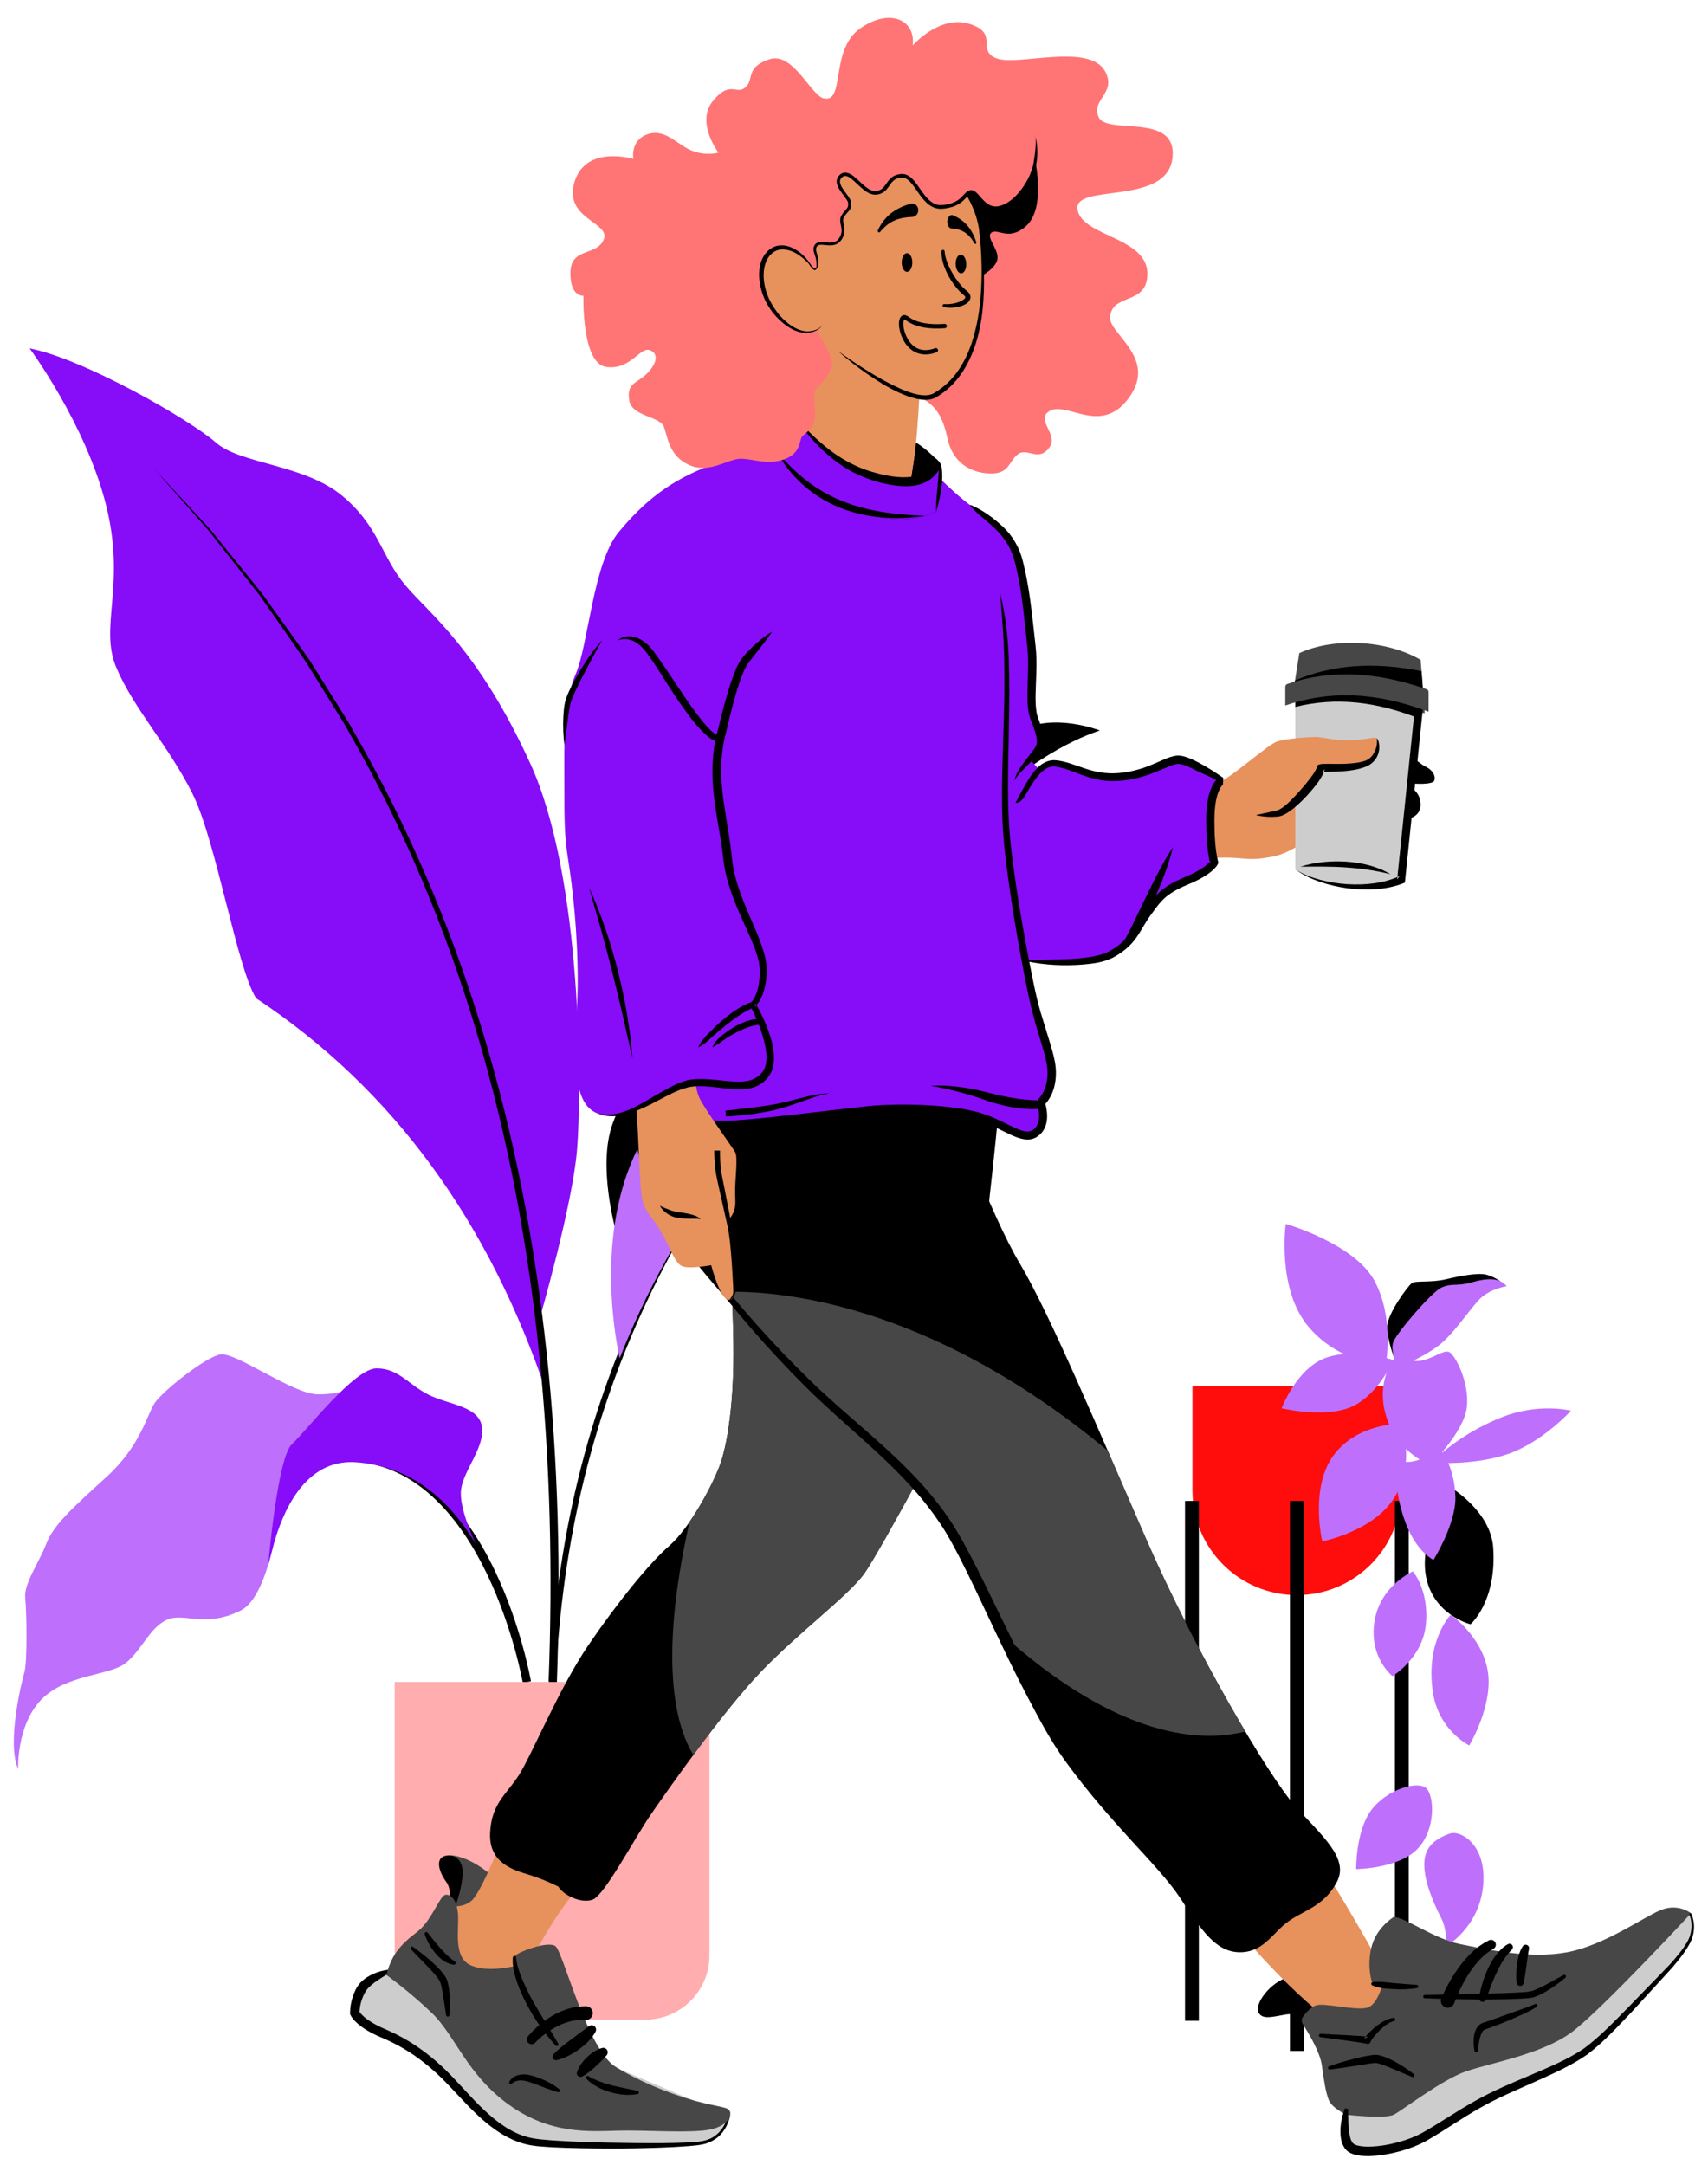 <svg viewBox="20.62 4.912 294.578 373.35" xmlns="http://www.w3.org/2000/svg" overflow="visible" xmlns:xlink="http://www.w3.org/1999/xlink" width="294.578px" height="373.35px"><g id="Master/Comp/Plants" stroke="none" stroke-width="1" fill="none" fill-rule="evenodd"><g id="Plants/Small" transform="translate(183, 183) scale(1 1)"><g id="Plants/Small/Vine" stroke="none" stroke-width="1" fill="none" fill-rule="evenodd"><g id="Group" transform="translate(42, 33)"><path d="M19.291,64.026 L19.291,64.026 C9.345,64.026 1.283,55.964 1.283,46.019 L1.283,28.011 L37.298,28.011 L37.298,46.019 C37.298,55.964 29.236,64.026 19.291,64.026" id="Fill-25" fill="#FF0C0C"/><polygon id="Fill-91" fill="#000" points="1.13686838e-13 137.441 2.385 137.441 2.385 47.781 1.13686838e-13 47.781"/><polygon id="Fill-92" fill="#000" points="36.196 137.441 38.581 137.441 38.581 47.781 36.196 47.781"/><polygon id="Fill-93" fill="#000" points="18.098 142.654 20.483 142.654 20.483 47.781 18.098 47.781"/><path d="M34.628,24.172 C34.628,24.172 27.005,24.373 21.388,17.853 C15.772,11.333 17.376,-4.26325641e-14 17.376,-4.26325641e-14 C17.376,-4.26325641e-14 29.233,3.41 32.683,9.829 C36.132,16.248 34.628,24.172 34.628,24.172" id="Fill-94" fill="#BE6FFB"/><path d="M37.298,34.468 C37.298,34.468 29.704,34.306 25.588,39.957 C21.472,45.609 23.673,54.768 23.673,54.768 C23.673,54.768 31.317,53.254 35.235,48.425 C40.195,42.312 37.298,34.468 37.298,34.468" id="Fill-95" fill="#BE6FFB"/><path d="M45.624,45.322 C45.624,45.322 52.711,49.435 53.153,55.844 C53.795,65.148 49.24,69.062 49.24,69.062 C49.24,69.062 42.763,67.458 41.542,60.721 C40.321,53.984 45.624,45.322 45.624,45.322" id="Fill-96" fill="#000"/><path d="M40.472,23.631 C42.746,23.29 44.487,21.735 45.491,22.069 C46.494,22.403 49.06,27.199 48.614,31.549 C48.167,35.899 42.31,41.587 42.31,41.587 C42.31,41.587 37.073,39.72 34.954,33.951 C32.835,28.182 35.307,24.359 35.896,23.476 C36.484,22.593 39.045,23.844 40.472,23.631" id="Fill-97" fill="#BE6FFB"/><path d="M43.868,39.926 C43.868,39.926 47.638,36.218 54.292,33.483 C60.945,30.747 66.564,32.227 66.564,32.227 C66.564,32.227 62.424,36.81 57.027,39.176 C51.63,41.541 44.238,41.245 44.238,41.245 L43.868,39.926 Z" id="Fill-98" fill="#BE6FFB"/><path d="M39.847,40.845 C41.862,40.27 43.154,38.506 43.865,38.898 C44.576,39.29 46.515,42.439 46.633,47.101 C46.751,51.763 42.856,57.959 42.856,57.959 C42.856,57.959 40.031,56.658 38.139,51.822 C36.247,46.985 36.188,42.388 36.778,41.587 C37.368,40.786 38.195,41.318 39.847,40.845" id="Fill-99" fill="#BE6FFB"/><path d="M36.058,23.062 C36.058,23.062 34.859,19.988 34.866,17.752 C34.872,15.516 38.446,10.708 39.107,10.222 C39.769,9.737 42.408,10.178 45.02,9.549 C47.632,8.92 49.987,8.552 51.385,8.663 C52.783,8.773 54.375,9.892 54.375,9.892 L36.058,23.062 Z" id="Fill-100" fill="#000"/><path d="M36.448,24.173 C36.448,24.173 35.446,21.913 35.887,20.457 C36.328,19.001 42.328,11.986 44.093,11.061 C45.857,10.134 46.827,10.84 49.43,10.09 C52.033,9.34 54.239,9.207 55.474,10.751 C55.474,10.751 52.386,11.193 50.577,13.222 C48.769,15.251 46.827,18.163 44.578,20.28 C42.328,22.399 37.607,24.428 37.607,24.428 L36.448,24.173 Z" id="Fill-101" fill="#BE6FFB"/><path d="M39.307,59.941 C39.307,59.941 42.111,63.193 41.542,69.062 C40.973,74.933 35.774,78.001 35.774,78.001 C35.774,78.001 31.667,74.757 32.682,68.532 C33.697,62.309 39.307,59.941 39.307,59.941" id="Fill-102" fill="#BE6FFB"/><path d="M45.837,67.41 C45.837,67.41 51.178,71.1 52.203,77.044 C53.228,82.986 49.02,89.954 49.02,89.954 C49.02,89.954 43.806,87.408 42.777,80.937 C41.359,72.025 45.837,67.41 45.837,67.41" id="Fill-103" fill="#BE6FFB"/><path d="M35.896,23.476 C35.896,23.476 29.521,21.305 24.396,23.062 C19.269,24.819 16.661,31.805 16.661,31.805 C16.661,31.805 24.755,33.722 29.252,31.293 C33.749,28.866 35.896,23.476 35.896,23.476" id="Fill-104" fill="#BE6FFB"/><path d="M45.668,105.158 C47.519,104.507 52.099,107.072 51.41,114.191 C50.721,121.311 45.132,124.526 45.132,124.526 C45.132,124.526 45.132,121.541 44.213,119.78 C43.295,118.019 41.721,114.651 41.359,111.818 C40.998,108.986 41.534,106.613 45.668,105.158" id="Fill-105" fill="#BE6FFB"/><path d="M41.618,97.35 C42.997,98.653 43.292,104.424 40.13,107.762 C36.848,111.225 29.515,111.284 29.515,111.284 C29.515,111.284 29.434,104.728 32.114,101.13 C34.793,97.533 40.13,95.946 41.618,97.35" id="Fill-106" fill="#BE6FFB"/></g></g></g><g id="Plants/Big Plant" transform="translate(0, 30) scale(1 1)"><g id="Plants/Big Plant/Big Plant 1" stroke="none" stroke-width="1" fill="none" fill-rule="evenodd"><g id="Group" transform="translate(23, 35)"><path d="M103.864,152.308 C103.864,152.308 100.584,140.949 103.307,133.643 C106.03,126.336 109.201,122.029 115.945,114.348 C122.689,106.667 121.939,101.985 129.245,93.368 C136.551,84.75 149.102,82.877 158.281,78.381 C167.46,73.885 167.834,69.015 173.641,65.906 C179.448,62.796 187.316,65.906 187.316,65.906 C187.316,65.906 177.95,68.64 168.584,77.819 C159.218,86.998 161.758,93.252 154.265,105.028 L149.448,110.141 L103.864,152.308 Z" id="Fill-70" fill="#000"/><path d="M90.649,167.499 C90.649,167.499 96.364,147.866 97.149,138.125 C97.934,128.384 98.13,91.478 89.101,71.651 C80.07,51.824 71.629,45.741 67.507,40.833 C63.384,35.924 62.992,30.623 56.514,25.323 C50.036,20.023 39.059,19.915 34.92,16.293 C30.209,12.171 11.952,1.767 2.726,-1.42108547e-14 C2.726,-1.42108547e-14 12.345,12.956 15.878,26.894 C19.412,40.831 14.701,47.898 17.645,54.966 C20.59,62.032 26.675,68.511 30.798,76.755 C34.92,85 38.454,106.79 41.791,112.091 C65.491,127.798 82.01,150.665 91.971,180.395 L90.649,167.499 Z" id="Fill-71" fill="#870CF7"/><path d="M87.781,230.13 C87.718,229.765 81.248,193.595 58.729,191.966 C46.894,191.085 43.63,209.719 43.598,209.908 L42.187,209.67 C42.221,209.468 43.052,204.646 45.468,199.856 C48.742,193.364 53.363,190.149 58.833,190.538 C68.652,191.249 77.021,198.31 83.036,210.957 C87.534,220.414 89.176,229.794 89.191,229.888 L87.781,230.13 Z" id="Fill-72" fill="#000"/><path d="M92.234,229.981 C92.957,211.149 92.529,192.267 90.621,173.524 C88.712,154.787 85.258,136.185 79.877,118.129 C74.506,100.078 67.184,82.586 57.826,66.225 C57.292,65.173 56.64,64.19 56.026,63.186 L54.166,60.182 L50.446,54.172 C47.818,50.264 45.07,46.433 42.387,42.557 L33.632,31.449 L24.272,20.834 C27.469,24.301 30.701,27.745 33.876,31.241 L42.79,42.254 C45.528,46.102 48.333,49.908 51.019,53.794 L54.782,59.801 L56.663,62.806 C57.284,63.811 57.942,64.794 58.483,65.846 C67.95,82.216 75.384,99.738 80.862,117.833 C86.351,135.932 89.907,154.59 91.912,173.389 C93.92,192.196 94.342,211.147 93.664,230.036 L92.234,229.981 Z" id="Fill-73" fill="#000"/><path d="M0.752,245.034 C0.752,245.034 0.405,237.656 4.658,233.143 C8.911,228.63 16.549,228.976 19.326,226.721 C22.104,224.464 23.319,220.818 26.27,219.343 C29.221,217.867 32.867,220.818 39.116,217.693 C45.365,214.568 46.494,193.304 47.882,190.439 C49.271,187.575 59.947,178.808 59.947,178.808 C59.947,178.808 56.562,180.506 52.309,180.395 C48.056,180.284 38.248,173.08 35.644,173.513 C33.04,173.948 25.573,179.936 24.273,181.933 C22.972,183.93 21.843,189.31 16.028,194.605 C10.213,199.9 6.828,202.938 5.612,206.149 C4.398,209.361 1.707,213.007 1.967,215.523 C2.228,218.041 2.336,226.494 1.839,228.267 C1.343,230.041 -1.258,240.52 0.752,245.034" id="Fill-74" fill="#BE6FFB"/><path d="M43.884,209.789 C43.884,209.789 44.191,208.581 44.784,206.427 C46.26,201.059 50.028,191.464 59.028,192.115 C68.685,192.813 75.188,198.701 79.783,206.377 C79.783,206.377 76.652,200.097 77.153,196.715 C77.654,193.332 81.349,189.387 80.723,185.879 C80.097,182.371 74.898,182.184 71.453,180.43 C68.008,178.676 66.38,175.92 62.559,175.92 C58.738,175.92 50.47,186.693 47.965,189.011 C45.46,191.328 43.884,209.789 43.884,209.789" id="Fill-75" fill="#870CF7"/><path d="M93.449,230.03 L92.45,229.987 C94.566,181.037 114.502,139.941 153.398,104.351 L154.073,105.09 C115.383,140.491 95.553,181.359 93.449,230.03" id="Fill-76" fill="#000"/><path d="M151.267,108.209 C139.871,117.136 116.112,123.982 109.2,135.141 C100.276,149.549 103.285,168.49 104.483,174.208 C113.551,151.074 129.358,129.733 149.447,110.141 C150.122,109.482 150.664,108.899 151.267,108.209" id="Fill-77" fill="#BE6FFB"/><path d="M108.902,288.247 L76.767,288.247 C70.649,288.247 65.689,283.287 65.689,277.169 L65.689,230.009 L119.98,230.009 L119.98,277.169 C119.98,283.287 115.02,288.247 108.902,288.247" id="Fill-78" fill="#FFADAE"/></g></g></g><g transform="translate(7, 7) scale(1 1)" id="Master/Character/Standing"><g id="Master/Character/Standing" stroke="none" stroke-width="1" fill="none" fill-rule="evenodd"><g id="Bottom" transform="translate(71, 158) scale(1 1)"><g id="Bottom/Leggins" stroke="none" stroke-width="1" fill="none" fill-rule="evenodd"><g id="Group-66" transform="translate(3, 0)"><path d="M6.723,179.909 C6.723,179.909 3.074,181.013 1.899,183.069 C0.724,185.125 0.812,187.11 0.812,187.11 C0.812,187.11 1.515,188.831 5.652,190.578 C9.789,192.325 13.513,194.807 17.513,199.037 C21.513,203.266 25.901,208.691 32.005,209.427 C38.109,210.162 58.199,210.208 61.095,209.427 C63.991,208.645 65.003,206.344 65.354,204.807" id="Fill-1" fill="#CDCDCD"/><path d="M16.95,159.92 C16.95,159.92 19.832,159.524 24.416,163.369 C24.416,163.369 23.974,165.698 22.273,168.139 C20.573,170.578 18.317,171.133 18.317,171.133 L17.381,168.323 C17.915,165.44 17.84,162.63 16.95,159.92" id="Fill-3" fill="#474747"/><path d="M17.989,169.001 C17.989,169.001 19.009,166.82 19.381,163.718 C19.753,160.614 17.891,159.539 16.278,160.035 C14.665,160.532 15.366,162.845 16.567,164.46 C17.767,166.075 16.906,168.594 16.906,168.594 L17.989,169.001 Z" id="Fill-5" fill="#000"/><path d="M6.804,180.178 C6.093,180.609 5.378,181.032 4.721,181.486 C4.064,181.934 3.446,182.42 2.991,182.949 C2.576,183.43 2.24,184.164 1.998,184.877 C1.762,185.583 1.623,186.404 1.623,187.073 L1.565,186.802 C1.565,186.802 1.679,186.99 1.766,187.094 C1.863,187.217 1.972,187.341 2.094,187.46 C2.329,187.702 2.602,187.93 2.888,188.144 C3.462,188.573 4.098,188.949 4.758,189.288 C5.413,189.63 6.114,189.907 6.851,190.246 C7.575,190.579 8.287,190.938 8.988,191.321 C11.789,192.854 14.328,194.832 16.588,197.044 C18.852,199.275 20.816,201.672 23.049,203.771 C25.258,205.858 27.727,207.735 30.599,208.504 C32.002,208.885 33.565,208.963 35.102,209.089 C36.647,209.19 38.196,209.272 39.748,209.327 C42.85,209.449 45.959,209.498 49.068,209.535 C52.173,209.561 55.288,209.578 58.382,209.425 C59.928,209.343 61.477,209.279 62.734,208.423 C63.996,207.618 64.826,206.242 65.18,204.768 L65.528,204.847 C65.204,206.395 64.368,207.907 63.01,208.834 C62.334,209.287 61.578,209.62 60.779,209.772 C59.98,209.928 59.208,209.99 58.425,210.057 C55.304,210.305 52.188,210.38 49.071,210.448 C45.953,210.504 42.836,210.484 39.715,210.425 C38.156,210.397 36.594,210.342 35.031,210.269 C33.471,210.165 31.896,210.129 30.28,209.729 C27.078,208.92 24.381,206.947 22.081,204.801 C19.759,202.649 17.745,200.23 15.556,198.11 C13.351,195.987 10.918,194.124 8.243,192.685 C7.574,192.326 6.894,191.991 6.2,191.677 C5.524,191.37 4.771,191.079 4.042,190.707 C3.316,190.342 2.603,189.93 1.927,189.433 C1.589,189.182 1.258,188.913 0.948,188.601 C0.791,188.448 0.64,188.281 0.494,188.1 C0.344,187.897 0.227,187.769 0.059,187.416 L0.002,187.293 L0,187.145 C-0.007,186.129 0.155,185.27 0.432,184.372 C0.73,183.498 1.071,182.647 1.786,181.865 C2.466,181.144 3.271,180.68 4.085,180.316 C4.912,179.973 5.75,179.724 6.641,179.639 L6.804,180.178 Z" id="Fill-7" fill="#000"/><path d="M29.766,180.856 C29.766,180.856 35.897,167.921 41.281,163.809 L26.551,156.332 C26.551,156.332 22.663,166.293 20.943,167.743 C19.224,169.192 16.906,168.594 16.906,168.594 C16.906,168.594 15.41,178.24 18.7,180.557 C21.99,182.876 29.766,180.856 29.766,180.856" id="Fill-9" fill="#e7915c"/><path d="M41.868,167.536 C43.904,166.759 49.102,156.873 51.914,152.801 C54.725,148.729 64.435,134.869 70.988,128.096 C77.542,121.324 85.755,115.248 88.575,111.448 C91.394,107.648 106.575,79.084 106.575,79.084 C106.575,79.084 111.61,35.632 111.61,33.584 L111.61,1.27897692e-13 L63.885,1.27897692e-13 C63.885,1.27897692e-13 65.978,61.4 66.117,71.587 C66.257,81.775 65.08,88.892 63.885,92.318 C62.689,95.744 58.615,103.429 55.097,106.485 C51.578,109.54 46.162,116.24 41.111,123.64 C36.06,131.039 31.316,142.654 29.105,146.085 C26.895,149.516 24.378,150.964 24.149,156.073 C23.921,161.181 28.038,162.402 30.783,163.24 C33.528,164.079 35.916,165.308 35.916,165.308 C36.789,166.762 39.832,168.311 41.868,167.536 Z" id="Fill-11" fill="#000"/><path d="M109.448,53.952 L65.433,53.027 C65.784,60.879 66.069,68.05 66.117,71.588 C66.257,81.775 65.079,88.892 63.885,92.318 C63.072,94.648 60.926,98.947 58.531,102.421 C52.968,127.203 56.431,138.137 59.211,142.588 C63.004,137.461 67.454,131.749 70.989,128.097 C77.543,121.324 85.755,115.249 88.575,111.448 C91.394,107.648 106.575,79.085 106.575,79.085 C106.575,79.085 108.082,66.071 109.448,53.952" id="Fill-13" fill="#474747"/><path d="M6.302,180.577 C6.302,180.577 6.652,177.953 8.751,175.621 C10.85,173.289 11.842,173.405 13.474,171.014 C15.107,168.624 15.753,166.699 16.567,166.699 C17.381,166.699 18.372,167.458 18.606,169.965 C18.839,172.473 17.731,177.254 20.588,178.769 C23.446,180.286 28.535,178.976 28.535,178.976 C28.535,178.976 27.993,177.721 28.577,177.138 C29.16,176.554 34.058,174.63 35.399,175.562 C36.74,176.496 40.822,193.289 45.779,196.38 C50.735,199.47 57.207,201.744 60.939,202.619 C64.671,203.493 65.312,203.377 65.546,204.193 C65.779,205.01 64.904,207.051 60.706,207.4 C56.508,207.75 50.968,207.284 46.128,207.4 C41.288,207.516 34.524,208.1 27.294,202.852 C20.063,197.604 18.139,190.973 14.115,187.116 C10.092,183.26 6.302,180.577 6.302,180.577" id="Fill-15" fill="#474747"/><path d="M13.379,173.251 C14.126,174.174 14.837,175.113 15.598,175.966 C16.372,176.821 17.139,177.58 18.073,178.23 L18.094,178.244 C18.224,178.334 18.256,178.514 18.166,178.645 C18.105,178.732 18.003,178.775 17.904,178.767 C17.237,178.707 16.611,178.426 16.074,178.063 C15.531,177.699 15.087,177.236 14.681,176.755 C13.879,175.781 13.26,174.7 12.876,173.504 C12.828,173.355 12.911,173.194 13.061,173.147 C13.175,173.109 13.297,173.149 13.368,173.237 L13.379,173.251 Z" id="Fill-17" fill="#000"/><path d="M10.942,175.755 C11.804,176.395 12.78,177.12 13.647,177.873 C14.522,178.647 15.388,179.423 16.134,180.416 C16.321,180.668 16.503,180.922 16.653,181.269 C16.816,181.613 16.854,181.9 16.929,182.205 C17.056,182.803 17.115,183.389 17.164,183.975 C17.251,185.146 17.24,186.308 17.131,187.474 C17.116,187.63 16.978,187.744 16.822,187.731 C16.69,187.718 16.588,187.616 16.568,187.491 L16.041,184.104 C15.956,183.546 15.859,182.99 15.745,182.463 C15.62,181.897 15.486,181.574 15.157,181.127 C14.53,180.269 13.722,179.444 12.937,178.63 C12.133,177.797 11.342,177.044 10.515,176.121 C10.413,176.007 10.422,175.832 10.536,175.73 C10.636,175.64 10.783,175.637 10.886,175.713 L10.942,175.755 Z" id="Fill-19" fill="#000"/><path d="M28.628,177.587 C28.738,178.86 29.247,180.209 29.763,181.463 C30.324,182.721 30.913,183.973 31.6,185.18 C32.286,186.387 33,187.58 33.726,188.772 C34.439,189.973 35.197,191.148 35.893,192.377 L35.897,192.382 C35.973,192.518 35.925,192.691 35.789,192.768 C35.672,192.834 35.527,192.808 35.44,192.712 C34.963,192.186 34.508,191.643 34.058,191.094 C33.622,190.534 33.2,189.963 32.779,189.391 C31.967,188.226 31.212,187.016 30.552,185.75 C29.887,184.488 29.264,183.193 28.808,181.828 C28.357,180.457 27.946,179.076 28.069,177.523 C28.081,177.369 28.215,177.256 28.368,177.268 C28.505,177.278 28.611,177.388 28.623,177.521 L28.628,177.587 Z" id="Fill-21" fill="#000"/><path d="M27.469,198.928 C27.941,198.127 28.829,197.753 29.679,197.701 C30.545,197.652 31.344,197.882 32.055,198.116 C33.513,198.606 34.881,199.276 36.075,200.252 C36.198,200.352 36.216,200.532 36.115,200.656 C36.041,200.746 35.922,200.78 35.815,200.749 L35.806,200.746 C34.365,200.333 33.016,199.756 31.66,199.259 C30.968,199.017 30.322,198.781 29.689,198.739 C29.066,198.682 28.393,198.844 27.939,199.238 L27.891,199.28 C27.775,199.379 27.599,199.367 27.498,199.25 C27.418,199.158 27.41,199.028 27.469,198.928" id="Fill-23" fill="#000"/><path d="M41.126,198.011 C41.73,198.371 42.427,198.671 43.105,198.931 C43.79,199.194 44.493,199.402 45.202,199.593 C46.63,199.954 48.08,200.189 49.577,200.539 L49.583,200.54 C49.736,200.576 49.832,200.731 49.796,200.885 C49.769,201.001 49.673,201.084 49.562,201.102 C48.784,201.223 47.994,201.256 47.209,201.191 C46.425,201.125 45.644,200.983 44.882,200.759 C44.121,200.54 43.376,200.249 42.672,199.873 C41.968,199.488 41.311,199.048 40.743,198.424 C40.639,198.309 40.647,198.131 40.762,198.027 C40.856,197.942 40.992,197.931 41.096,197.992 L41.126,198.011 Z" id="Fill-25" fill="#000"/><path d="M30.672,191.135 C31.309,190.371 31.961,189.746 32.685,189.131 C33.404,188.528 34.18,187.981 35.009,187.503 C35.834,187.019 36.738,186.645 37.679,186.357 C38.624,186.065 39.63,185.951 40.642,185.929 C41.298,185.914 41.841,186.435 41.856,187.091 C41.87,187.747 41.35,188.291 40.693,188.306 C40.672,188.306 40.65,188.306 40.628,188.305 L40.549,188.303 C39.785,188.275 39.004,188.297 38.231,188.481 C37.46,188.663 36.687,188.915 35.951,189.283 C35.213,189.646 34.497,190.078 33.819,190.573 C33.15,191.062 32.479,191.635 31.936,192.201 L31.902,192.237 C31.587,192.566 31.064,192.576 30.734,192.261 C30.419,191.959 30.397,191.465 30.672,191.135" id="Fill-27" fill="#000"/><path d="M35.098,194.208 C36.039,193.228 37.09,192.438 38.122,191.662 L41.169,189.392 L41.213,189.357 C41.55,189.107 42.027,189.177 42.278,189.513 C42.461,189.758 42.473,190.078 42.336,190.332 C41.616,191.655 40.526,192.607 39.408,193.424 C38.844,193.833 38.247,194.186 37.629,194.498 C37.008,194.806 36.371,195.067 35.665,195.233 C35.338,195.311 35.01,195.107 34.933,194.78 C34.884,194.572 34.948,194.365 35.084,194.221 L35.098,194.208 Z" id="Fill-29" fill="#000"/><path d="M39.13,197.303 C39.299,196.78 39.546,196.34 39.834,195.921 C40.123,195.506 40.452,195.121 40.817,194.769 C41.55,194.074 42.4,193.442 43.45,193.14 C43.862,193.022 44.291,193.26 44.409,193.671 C44.483,193.927 44.418,194.19 44.261,194.38 L44.224,194.424 C43.629,195.131 42.985,195.734 42.312,196.358 C41.636,196.97 40.925,197.578 40.043,198.039 L40.018,198.053 C39.711,198.213 39.331,198.094 39.171,197.787 C39.09,197.632 39.08,197.457 39.13,197.303" id="Fill-31" fill="#000"/><path d="M171.863,203.606 C171.863,203.606 170.771,208.713 172.488,210.246 C174.204,211.779 181.256,210.737 185.364,208.407 C189.472,206.077 193.029,203.317 198.486,200.803 C203.943,198.289 209.523,196.265 213.079,193.752 C216.635,191.238 223.074,183.941 226.017,180.936 C228.96,177.932 230.765,175.503 231.27,174.007 C232.047,171.705 231.096,169.947 231.096,169.947" id="Fill-33" fill="#CDCDCD"/><path d="M165.225,188.214 C165.225,188.214 163.565,186.993 161.341,187.369 C159.118,187.744 157.301,188.348 156.643,186.95 C156.001,185.584 158.528,181.904 161.799,180.919 C161.876,180.896 161.953,180.874 162.031,180.855 C165.413,179.978 167.355,186.524 167.355,186.524 L165.225,188.214 Z" id="Fill-35" fill="#000"/><path d="M153.723,173.499 C153.723,173.499 163.16,184.785 170.748,189.649 C170.748,189.649 176.294,188.677 179.991,182.936 C179.991,182.936 170.846,166.299 167.83,162.31 L153.723,173.499 Z" id="Fill-37" fill="#e7915c"/><path d="M58.419,56.085 C62.694,61.856 74.022,74.253 82.785,82.162 C91.549,90.07 99.03,95.841 104.374,105.246 C109.717,114.65 115.488,132.818 123.397,143.72 C131.305,154.62 139.434,161.605 143.155,167.255 C146.875,172.903 149.355,176.624 153.489,176.624 C157.622,176.624 159.138,173.179 161.894,171.25 C164.65,169.321 167.975,168.665 170.18,164.531 C172.384,160.397 167.543,156.507 162.996,151.409 C158.449,146.31 145.836,124.922 137.335,105.453 C128.834,85.984 120.629,66.43 115.503,57.831 C110.376,49.231 103.596,30.426 103.596,30.426 L103.596,1.13686838e-13 L52.627,1.13686838e-13 C52.627,1.13686838e-13 48.908,22.736 48.908,32.218 C48.908,41.7 54.144,50.314 58.419,56.085 Z" id="Fill-39" fill="#000"/><path d="M154.39,138.54 C148.97,129.418 142.418,117.094 137.335,105.453 C135.076,100.278 132.838,95.1 130.673,90.121 C99.53,64.26 73.468,62.382 63.885,62.736 C69.236,68.864 76.64,76.615 82.786,82.162 C91.549,90.07 99.03,95.841 104.374,105.246 C106.687,109.316 109.08,115.028 111.692,121.084 C132.904,140.501 147.588,140.323 154.39,138.54" id="Fill-41" fill="#474747"/><path d="M61.674,58.151 C67.06,65.202 73.013,71.849 79.369,78.034 C85.713,84.209 92.94,89.536 98.958,96.297 C100.454,97.988 101.86,99.767 103.142,101.636 C104.44,103.501 105.542,105.491 106.598,107.464 C108.699,111.431 110.607,115.462 112.561,119.462 C116.47,127.44 120.387,135.472 125.499,142.59 L125.513,142.611 C125.879,143.12 125.763,143.83 125.253,144.196 C124.744,144.562 124.034,144.446 123.668,143.936 C123.667,143.934 123.661,143.926 123.66,143.924 C118.45,136.48 114.628,128.354 110.796,120.308 C108.887,116.281 107.028,112.233 105.003,108.301 C103.981,106.337 102.944,104.409 101.714,102.599 C100.498,100.78 99.158,99.042 97.722,97.38 C91.949,90.722 84.788,85.31 78.445,78.978 C72.113,72.653 66.233,65.91 60.894,58.729 C60.734,58.514 60.778,58.21 60.993,58.049 C61.207,57.891 61.508,57.934 61.669,58.144 L61.674,58.151 Z" id="Fill-43" fill="#000"/><path d="M226.09,169.333 C223.085,170.548 216.371,175.408 209.913,176.623 C203.455,177.837 195.91,176.111 191.434,175.216 C186.958,174.32 181.912,170.548 179.991,170.548 C179.991,170.548 176.882,172.395 176.101,175.979 C175.321,179.563 176.344,182.058 176.344,182.058 L178.002,182.376 C177.551,183.897 176.684,185.97 175.254,186.233 C172.96,186.656 167.888,185.268 166.5,185.811 C165.632,186.15 164.835,187.079 164.36,187.729 C164.076,188.115 164.063,188.635 164.323,189.038 C165.217,190.421 167.258,193.775 167.587,196.073 C168.009,199.031 168.251,200.722 168.794,202.11 C169.338,203.499 171.813,204.646 171.813,204.646 C171.813,204.646 178.454,205.419 179.991,204.646 C181.529,203.873 188.237,198.618 192.521,197.147 C196.805,195.677 205.629,194.206 210.744,190.37 C215.86,186.533 231.27,169.908 231.27,169.908 C231.27,169.908 229.095,168.118 226.09,169.333" id="Fill-45" fill="#474747"/><g id="Group-49" transform="translate(170, 169.781)" fill="#000"><path d="M2.138,33.885 C2.157,35.584 2.112,37.336 2.486,38.783 C2.579,39.138 2.712,39.452 2.875,39.672 C2.957,39.781 3.047,39.853 3.129,39.916 C3.238,39.98 3.362,40.053 3.525,40.105 C4.163,40.325 4.993,40.379 5.797,40.37 C7.428,40.34 9.097,40.048 10.709,39.623 C12.325,39.179 13.887,38.606 15.312,37.761 C18.265,36.072 21.12,34.087 24.184,32.4 C27.242,30.681 30.474,29.349 33.641,28.005 C36.8,26.648 40.014,25.348 42.786,23.456 C45.477,21.466 47.89,18.939 50.298,16.494 L57.508,9.069 C58.657,7.806 59.788,6.495 60.628,5.032 C61.457,3.608 61.611,1.758 60.939,0.251 L61.252,0.082 C62.046,1.72 61.929,3.688 61.082,5.277 C60.245,6.84 59.139,8.197 58.012,9.52 L51.008,17.171 C48.619,19.681 46.295,22.233 43.467,24.413 C40.553,26.474 37.329,27.831 34.184,29.258 C31.023,30.671 27.853,31.977 24.901,33.678 C21.924,35.347 19.111,37.334 16.084,39.102 C14.54,40.032 12.834,40.673 11.127,41.156 C9.408,41.62 7.652,41.947 5.828,41.998 C4.911,42.005 3.986,41.989 2.981,41.66 C2.732,41.581 2.469,41.453 2.211,41.292 C1.939,41.108 1.716,40.877 1.544,40.636 C1.21,40.148 1.029,39.639 0.93,39.154 C0.738,38.176 0.777,37.255 0.899,36.361 C1.031,35.465 1.244,34.605 1.587,33.767 L2.138,33.885 Z" id="Fill-47"/></g><path d="M188.22,184.54 C188.665,183.496 189.149,182.571 189.687,181.629 C190.227,180.697 190.806,179.787 191.462,178.923 C192.766,177.202 194.342,175.571 196.421,174.566 C196.832,174.368 197.326,174.54 197.525,174.951 C197.716,175.347 197.564,175.82 197.185,176.031 L197.153,176.049 C195.524,176.956 194.197,178.45 193.105,180.089 C192.554,180.909 192.069,181.78 191.619,182.669 C191.179,183.553 190.759,184.496 190.442,185.38 L190.432,185.406 C190.211,186.024 189.531,186.346 188.912,186.125 C188.295,185.903 187.973,185.224 188.195,184.605 C188.202,184.584 188.212,184.56 188.22,184.54" id="Fill-50" fill="#000"/><path d="M194.723,184.48 C194.989,182.722 195.516,181.06 196.253,179.44 C196.63,178.635 197.07,177.852 197.619,177.119 C198.18,176.401 198.831,175.709 199.675,175.235 C199.96,175.075 200.321,175.176 200.481,175.461 C200.617,175.703 200.565,175.999 200.372,176.181 L200.347,176.206 C199.795,176.726 199.318,177.342 198.896,178.012 C198.452,178.668 198.097,179.404 197.741,180.137 C197.373,180.869 197.084,181.644 196.771,182.413 C196.474,183.183 196.185,183.98 195.915,184.75 L195.906,184.774 C195.794,185.093 195.445,185.26 195.125,185.149 C194.844,185.049 194.68,184.764 194.723,184.48" id="Fill-52" fill="#000"/><path d="M201.182,181.882 C201.124,181.346 201.118,180.826 201.133,180.3 C201.134,179.774 201.205,179.251 201.257,178.724 C201.319,178.198 201.435,177.674 201.568,177.147 C201.726,176.624 201.898,176.095 202.265,175.574 C202.453,175.306 202.824,175.241 203.092,175.43 C203.292,175.57 203.378,175.813 203.332,176.037 L203.317,176.109 C203.232,176.516 203.149,176.994 203.091,177.476 L202.885,178.944 C202.801,179.437 202.759,179.938 202.669,180.437 C202.593,180.936 202.511,181.444 202.402,181.936 L202.399,181.948 C202.326,182.281 201.996,182.492 201.663,182.418 C201.397,182.36 201.21,182.138 201.182,181.882" id="Fill-54" fill="#000"/><path d="M168.846,196.302 C170.049,195.859 171.269,195.492 172.504,195.168 C173.742,194.829 174.966,194.539 176.291,194.362 C176.458,194.34 176.637,194.323 176.829,194.317 C177.047,194.326 177.279,194.335 177.447,194.382 C177.826,194.457 178.143,194.57 178.462,194.688 C179.096,194.918 179.678,195.217 180.251,195.518 C181.391,196.137 182.458,196.848 183.468,197.66 C183.589,197.758 183.608,197.938 183.511,198.06 C183.429,198.16 183.292,198.191 183.178,198.143 L179.696,196.67 C179.129,196.417 178.549,196.199 177.992,195.998 C177.714,195.901 177.427,195.812 177.179,195.772 C177.042,195.735 176.954,195.74 176.855,195.726 C176.732,195.728 176.593,195.737 176.446,195.752 C175.252,195.893 173.993,196.135 172.746,196.313 C171.5,196.516 170.244,196.709 168.977,196.85 C168.821,196.867 168.68,196.756 168.662,196.6 C168.648,196.468 168.727,196.346 168.846,196.302" id="Fill-56" fill="#000"/><path d="M167.38,190.695 L171.447,190.903 L173.483,191.023 C174.178,191.075 174.803,191.096 175.58,191.204 L175.58,191.204 L174.874,191.578 C175.087,191.176 175.236,191.053 175.42,190.835 C175.596,190.637 175.777,190.454 175.963,190.275 C176.335,189.919 176.723,189.585 177.132,189.273 C177.541,188.963 177.975,188.679 178.438,188.438 C178.902,188.202 179.4,187.998 179.949,187.936 C180.103,187.92 180.243,188.031 180.26,188.185 C180.276,188.328 180.183,188.457 180.047,188.49 L180.035,188.493 C179.171,188.708 178.397,189.318 177.709,189.956 C177.366,190.285 177.042,190.633 176.739,190.999 C176.588,191.18 176.441,191.366 176.308,191.553 C176.184,191.717 176.022,191.984 176.015,192.025 C175.97,192.294 175.716,192.474 175.448,192.429 L175.427,192.424 L175.308,192.399 C174.749,192.275 174.022,192.176 173.372,192.078 L171.361,191.794 L167.331,191.256 C167.176,191.237 167.067,191.096 167.086,190.941 C167.105,190.796 167.235,190.689 167.38,190.695" id="Fill-58" fill="#000"/><path d="M185.35,183.994 L197.808,183.702 C198.845,183.675 199.881,183.645 200.912,183.593 C201.913,183.534 203.042,183.503 203.866,183.302 C205.669,182.655 207.474,181.507 209.285,180.544 L209.291,180.541 C209.429,180.468 209.6,180.519 209.674,180.657 C209.737,180.776 209.706,180.92 209.609,181.005 C208.81,181.696 207.962,182.309 207.078,182.887 C206.186,183.46 205.286,183.997 204.2,184.368 C203.601,184.53 203.057,184.554 202.534,184.599 L200.959,184.679 C199.913,184.72 198.871,184.739 197.829,184.755 C195.746,184.796 193.665,184.76 191.584,184.736 C189.504,184.711 187.425,184.644 185.345,184.557 C185.189,184.551 185.069,184.42 185.075,184.265 C185.081,184.115 185.203,183.998 185.35,183.994" id="Fill-60" fill="#000"/><path d="M193.932,193.665 C193.804,193.046 193.751,192.43 193.775,191.793 C193.809,191.16 193.89,190.508 194.226,189.849 C194.377,189.519 194.666,189.192 195.033,188.958 C195.503,188.72 195.68,188.72 195.982,188.602 L197.662,188.012 L201.036,186.81 C202.139,186.393 203.327,186.017 204.347,185.573 L204.399,185.552 C204.54,185.489 204.704,185.555 204.765,185.696 C204.821,185.823 204.773,185.97 204.659,186.042 C203.567,186.734 202.503,187.2 201.395,187.702 C200.297,188.196 199.19,188.663 198.067,189.1 C197.506,189.319 196.94,189.524 196.365,189.726 C196.107,189.82 195.691,189.946 195.627,189.986 C195.499,190.076 195.352,190.191 195.243,190.409 C194.778,191.243 194.626,192.486 194.494,193.624 L194.492,193.639 C194.474,193.796 194.333,193.906 194.177,193.889 C194.053,193.875 193.956,193.78 193.932,193.665" id="Fill-62" fill="#000"/><path d="M176.388,181.78 C177.685,181.624 178.928,181.847 180.186,181.953 C181.445,182.057 182.697,182.171 183.964,182.253 C184.119,182.26 184.239,182.394 184.232,182.551 C184.224,182.684 184.12,182.794 183.993,182.815 C182.708,183.02 181.404,183.063 180.115,182.993 C178.827,182.92 177.529,182.873 176.299,182.337 C176.153,182.272 176.085,182.1 176.149,181.954 C176.192,181.856 176.282,181.794 176.381,181.781 L176.388,181.78 Z" id="Fill-64" fill="#000"/></g></g></g><g id="Body" transform="translate(74, 0) scale(1 1)"><g id="Body/Coffee" stroke="none" stroke-width="1" fill="none" fill-rule="evenodd"><g id="Group-92" transform="translate(36, 52)"><g id="Group-3" transform="translate(145, 75.305)" fill="#000"><path d="M1.392,0.29 C1.392,0.29 3.086,2.133 4.519,2.85 C5.954,3.566 6.228,4.642 5.975,5.274 C5.722,5.907 2.588,5.949 0.992,5.507 L1.392,0.29 Z" id="Fill-1"/></g><path d="M146.082,81.34 C146.082,81.34 148.528,81.973 148.633,84.567 C148.739,87.16 145.639,87.308 145.639,87.308 L146.082,81.34 Z" id="Fill-4" fill="#000"/><path d="M126.633,65.441 L127.714,58.557 C133.899,55.733 143.003,56.4 148.636,59.723 L149.34,68.913 L126.633,65.441 Z" id="Fill-6" fill="#474747"/><path d="M109.305,94.247 C109.305,94.247 113.222,93.693 116.109,93.851 C118.995,94.01 119.588,94.326 123.146,93.654 C126.704,92.981 130.42,89.621 131.962,88.91 L131.962,77.682 L109.305,85.747 L109.305,94.247 Z" id="Fill-8" fill="#e7915c"/><path d="M127.017,64.487 L127.017,95.858 C131.217,98.809 139.874,99.972 145.274,97.659 L148.524,66.202 L127.017,64.487 Z" id="Fill-10" fill="#CDCDCD"/><path d="M127.017,95.858 C128.356,96.705 129.843,97.265 131.355,97.67 C132.871,98.071 134.425,98.309 135.981,98.41 C139.076,98.597 142.275,98.277 144.996,97.023 L145.001,97.022 L144.585,97.587 L147.835,66.13 L149.213,66.273 L145.962,97.73 L145.919,98.154 L145.546,98.295 L145.542,98.296 C143.975,98.895 142.347,99.179 140.731,99.289 C139.113,99.398 137.499,99.314 135.912,99.098 C134.325,98.879 132.761,98.52 131.253,98.001 C129.751,97.479 128.29,96.8 127.017,95.858" id="Fill-12" fill="#000"/><path d="M109.305,80.823 C109.305,80.823 112.424,81.258 114.189,80.636 C115.954,80.013 122.315,74.347 123.818,73.827 C125.321,73.306 129.755,72.961 130.905,73.038 C132.054,73.114 133.817,73.689 136.691,73.574 C139.565,73.459 140.715,72.961 141.06,73.229 C141.405,73.497 141.711,76.717 139.029,77.675 C136.346,78.633 132.016,78.211 131.441,78.402 C131.441,78.402 131.249,79.169 130.253,80.511 C129.257,81.851 125.846,85.914 123.968,86.22 C122.091,86.527 120.213,86.488 120.213,86.488 L109.305,86.488 L109.305,80.823 Z" id="Fill-14" fill="#e7915c"/><path d="M141.06,73.229 C141.462,73.66 141.493,74.291 141.506,74.858 C141.498,75.441 141.343,76.035 141.041,76.569 C140.734,77.099 140.28,77.56 139.739,77.875 C139.184,78.181 138.638,78.349 138.082,78.504 C136.97,78.791 135.845,78.898 134.736,78.968 C134.18,79.006 133.625,79.019 133.078,79.024 L132.268,79.037 L131.881,79.047 C131.767,79.05 131.636,79.072 131.66,79.06 L131.66,79.059 L132.113,78.571 C131.885,79.376 131.559,79.875 131.202,80.452 C130.845,81.007 130.442,81.501 130.04,81.983 C129.231,82.948 128.379,83.875 127.431,84.726 C126.96,85.154 126.454,85.552 125.913,85.925 C125.371,86.284 124.77,86.663 123.984,86.75 C122.713,86.857 121.447,86.783 120.213,86.488 L123.817,85.71 C124.719,85.449 125.657,84.543 126.481,83.728 C127.316,82.872 128.121,81.965 128.889,81.033 C129.269,80.562 129.638,80.089 129.975,79.625 C130.294,79.174 130.619,78.605 130.768,78.234 L130.938,77.819 L131.222,77.746 L131.226,77.744 C131.517,77.668 131.659,77.675 131.816,77.662 L132.25,77.653 L133.076,77.658 L134.691,77.665 C135.763,77.666 136.822,77.589 137.851,77.436 C138.357,77.345 138.873,77.224 139.293,77.04 C139.72,76.839 140.087,76.532 140.363,76.14 C140.892,75.363 141.263,74.281 141.06,73.229" id="Fill-16" fill="#000"/><path d="M62.589,25.281 C62.589,25.281 67.513,30.523 70.979,33.061 C74.444,35.6 77.601,37.602 78.987,41.607 C80.374,45.611 81.067,53.312 81.528,57.548 C81.991,61.783 81.014,67.219 81.948,69.676 C82.882,72.134 83.373,73.756 82.783,74.885 C82.194,76.016 81.162,76.802 81.162,76.802 L82.833,78.621 C82.833,78.621 82.44,77.146 85.733,77.589 C89.025,78.031 91.827,80.39 96.889,79.898 C101.951,79.407 104.605,77.146 106.669,76.95 C108.733,76.753 114.189,80.635 114.189,80.635 C114.189,80.635 112.404,81.69 112.36,87.031 C112.317,92.371 113.017,94.647 113.017,94.647 C113.017,94.647 112.448,96.093 108.202,97.844 C103.956,99.594 103.124,101.17 101.373,103.578 C99.622,105.985 99.097,108.524 95.157,110.582 C91.217,112.638 80.712,111.633 80.712,111.633 L62.813,112.544 L62.589,25.281 Z" id="Fill-18" fill="#870cf7"/><path d="M80.719,111.552 C82.356,111.487 83.98,111.448 85.597,111.403 C87.214,111.362 88.828,111.317 90.417,111.135 C91.991,110.951 93.604,110.668 94.903,110.001 C96.279,109.264 97.483,108.302 98.377,107.053 C99.287,105.834 99.979,104.299 100.999,102.944 C101.917,101.648 102.926,100.172 104.36,99.147 C105.736,98.103 107.376,97.447 108.806,96.823 C109.525,96.495 110.222,96.129 110.865,95.712 C111.184,95.501 111.49,95.279 111.766,95.04 C111.901,94.921 112.031,94.799 112.142,94.674 C112.244,94.576 112.376,94.367 112.365,94.391 L112.348,94.853 C112.008,93.546 111.893,92.365 111.784,91.123 C111.69,89.895 111.652,88.669 111.652,87.448 C111.65,86.219 111.713,84.957 111.962,83.704 C112.095,83.078 112.262,82.451 112.525,81.835 C112.658,81.528 112.808,81.222 113.005,80.927 C113.103,80.778 113.207,80.632 113.334,80.49 C113.474,80.337 111.011,79.37 109.561,78.624 C108.839,78.258 108.087,77.915 107.38,77.74 C107.208,77.701 107.034,77.668 106.894,77.665 C106.776,77.654 106.614,77.688 106.439,77.713 C106.093,77.79 105.731,77.909 105.357,78.055 C103.861,78.654 102.265,79.422 100.587,79.885 C98.903,80.359 97.181,80.645 95.403,80.624 C93.628,80.621 91.879,80.175 90.271,79.591 C88.661,79.017 87.132,78.306 85.591,78.127 C84.184,77.948 82.939,79.215 82.036,80.525 C81.567,81.192 81.148,81.909 80.718,82.638 C80.495,82.996 80.303,83.38 80.007,83.715 C79.866,83.885 79.694,84.044 79.497,84.18 C79.307,84.306 79.032,84.438 78.784,84.356 L78.782,84.335 C79.525,82.948 80.304,81.445 81.24,79.983 C81.72,79.26 82.265,78.55 82.985,77.962 C83.684,77.373 84.677,76.941 85.684,77.037 C87.516,77.21 89.101,77.927 90.67,78.431 C92.237,78.953 93.814,79.293 95.417,79.29 C97.011,79.294 98.645,79.008 100.195,78.552 C101.767,78.099 103.212,77.379 104.832,76.707 C105.24,76.543 105.683,76.401 106.159,76.299 C106.4,76.261 106.654,76.21 106.958,76.228 C107.24,76.24 107.481,76.293 107.719,76.347 C108.647,76.588 109.432,76.968 110.209,77.364 C111.749,78.169 113.177,79.082 114.59,80.072 L114.541,81.233 C114.568,81.216 114.437,81.323 114.381,81.4 C114.308,81.484 114.237,81.585 114.169,81.688 C114.032,81.897 113.916,82.135 113.811,82.382 C113.603,82.879 113.459,83.425 113.345,83.981 C113.135,85.103 113.073,86.263 113.07,87.448 C113.067,88.641 113.101,89.832 113.189,91.013 C113.282,92.175 113.42,93.409 113.686,94.442 L113.758,94.719 L113.668,94.904 C113.48,95.294 113.352,95.407 113.182,95.609 C113.021,95.788 112.854,95.945 112.684,96.096 C112.342,96.388 111.987,96.644 111.625,96.88 C110.9,97.35 110.148,97.739 109.385,98.084 C108.608,98.439 107.867,98.718 107.167,99.066 C106.463,99.409 105.789,99.796 105.177,100.246 C103.933,101.126 103.055,102.388 102.093,103.734 C101.138,104.978 100.481,106.448 99.441,107.846 C98.415,109.242 96.994,110.343 95.49,111.117 C93.861,111.919 92.176,112.1 90.528,112.261 C87.223,112.525 83.926,112.395 80.704,111.712 L80.719,111.552 Z" id="Fill-20" fill="#000"/><path d="M71.026,32.997 C73.092,33.879 74.888,35.183 76.565,36.735 C78.246,38.271 79.478,40.438 80.01,42.64 C81.142,47.001 81.557,51.397 82.054,55.772 L82.232,57.41 C82.291,57.973 82.334,58.543 82.356,59.105 C82.398,60.231 82.383,61.347 82.34,62.451 C82.282,64.639 82.071,66.887 82.412,68.863 C82.457,69.119 82.523,69.301 82.607,69.566 L82.885,70.353 C83.066,70.883 83.241,71.419 83.383,71.98 C83.52,72.543 83.643,73.127 83.629,73.771 C83.649,74.397 83.369,75.166 82.967,75.62 C82.238,76.539 81.449,77.274 80.68,78.06 C79.931,78.851 79.099,79.57 78.581,80.548 C78.781,79.428 79.475,78.471 80.1,77.569 C80.741,76.667 81.475,75.81 82.069,74.971 C82.354,74.562 82.447,74.236 82.446,73.758 C82.444,73.301 82.331,72.799 82.192,72.301 C82.048,71.8 81.867,71.295 81.676,70.789 L81.381,70.029 C81.29,69.776 81.164,69.438 81.108,69.154 C80.838,67.97 80.828,66.836 80.83,65.719 C80.837,64.601 80.88,63.501 80.907,62.407 C80.93,61.314 80.959,60.229 80.922,59.158 C80.902,58.621 80.865,58.096 80.813,57.564 L80.641,55.922 C80.17,51.566 79.761,47.166 78.697,42.999 C78.179,40.927 77.203,39.11 75.715,37.578 C74.277,36.013 72.401,34.848 70.931,33.127 L71.026,32.997 Z" id="Fill-22" fill="#000"/><path d="M148.501,66.429 C148.114,66.319 147.728,66.208 147.338,66.107 L132.897,64.955 C130.895,65.206 128.925,65.647 127.017,66.256 L127.017,67.837 C130.51,66.973 134.118,66.731 137.654,67.099 C141.26,67.464 144.778,68.431 148.157,69.754 L148.501,66.429 Z" id="Fill-24" fill="#000"/><path d="M148.786,61.675 C140.687,60.025 133.41,60.514 126.974,63.273 L126.633,65.442 L129.858,65.934 C135.325,64.133 141.615,63.742 149.067,65.343 L148.786,61.675 Z" id="Fill-26" fill="#000"/><path d="M125.293,67.594 C132.329,65.151 140.358,65.028 150.001,68.665 L150.001,65.234 C150.001,65.04 149.877,64.867 149.696,64.802 C141.002,61.727 132.985,61.368 125.645,63.88 C125.435,63.952 125.293,64.153 125.293,64.374 L125.293,67.594 Z" id="Fill-28" fill="#474747"/><path d="M105.931,91.986 C105.472,93.881 104.864,95.715 104.167,97.513 C103.461,99.306 102.694,101.075 101.863,102.818 C101.026,104.559 100.129,106.269 99.053,107.923 C98.775,108.338 98.503,108.743 98.119,109.159 C97.738,109.521 97.375,109.847 96.944,110.128 C96.117,110.679 95.11,111.14 94.101,111.015 C95.02,110.675 95.708,110.045 96.372,109.421 C96.693,109.101 97.023,108.757 97.299,108.42 C97.542,108.107 97.783,107.695 98.004,107.29 C98.886,105.635 99.674,103.884 100.513,102.17 C102.193,98.73 103.805,95.252 105.931,91.986" id="Fill-30" fill="#000"/><path d="M127.901,95.392 C130.442,94.597 133.136,94.361 135.8,94.519 C138.451,94.709 141.153,95.306 143.443,96.691 C140.867,96.049 138.323,95.681 135.734,95.516 C133.148,95.332 130.557,95.376 127.901,95.392" id="Fill-32" fill="#000"/><path d="M73.99,38.099 C73.99,38.099 76.852,48.152 77.201,59.182 C77.551,70.213 76.503,80.825 77.201,89.691 C77.9,98.557 79.847,107.115 80.511,111.878 C81.507,119.028 85.525,129.497 84.966,131.992 C84.208,135.369 82.761,136.427 82.761,136.427 C82.761,136.427 84.277,140.128 82.228,141.31 C80.18,142.493 77.028,139.763 72.115,138.414 C67.203,137.066 58.708,136.912 54.102,137.322 C49.497,137.731 34.043,139.778 29.438,139.88 C24.832,139.983 19.821,139.88 19.821,139.88 C19.821,139.88 15.937,78.742 21.56,56.344 C27.182,33.947 33.271,23.098 33.271,23.098 L42.171,18.556 L62.59,25.281" id="Fill-34" fill="#870cf7"/><path d="M28.743,137.477 L33.246,136.947 C34.745,136.778 36.246,136.558 37.71,136.279 C39.183,135.996 40.639,135.564 42.125,135.211 C43.601,134.849 45.122,134.483 46.656,134.515 C45.14,134.705 43.723,135.263 42.288,135.751 C40.859,136.274 39.413,136.768 37.922,137.179 C36.423,137.598 34.907,137.819 33.391,138.058 C31.87,138.253 30.353,138.416 28.815,138.475 L28.743,137.477 Z" id="Fill-36" fill="#000"/><path d="M80.838,142.455 C79.581,142.455 78.204,141.776 76.69,141.029 C75.317,140.352 73.761,139.585 71.931,139.083 C66.958,137.718 58.388,137.638 54.163,138.012 C52.547,138.155 49.609,138.5 46.206,138.897 C40.084,139.614 32.465,140.506 29.453,140.573 C24.885,140.676 19.856,140.574 19.806,140.573 L19.169,140.56 L19.129,139.925 C19.09,139.312 15.303,78.421 20.887,56.176 C26.467,33.946 27.375,36.019 22.231,56.514 C17.005,77.329 20.083,132.62 20.472,139.199 C21.967,139.223 25.839,139.269 29.421,139.188 C32.369,139.123 39.952,138.235 46.045,137.522 C49.458,137.123 52.405,136.777 54.04,136.633 C58.493,136.235 67.103,136.32 72.298,137.747 C74.255,138.284 75.874,139.083 77.303,139.787 C79.592,140.916 80.831,141.469 81.82,140.751 C83.609,139.449 82.483,136.391 82.471,136.359 L83.767,135.871 C83.83,136.037 85.268,139.955 82.635,141.87 C82.065,142.286 81.466,142.455 80.838,142.455" id="Fill-38" fill="#000"/><g id="Group" transform="translate(5.79, 88.683)"><path d="M17.508,0.493 C17.508,0.493 18.316,5.371 18.383,10.684 C18.452,15.998 17.49,31.033 17.478,35.826 C17.465,40.619 17.519,44.408 18.383,46.415 C19.248,48.421 24.076,54.981 24.618,55.931 C25.16,56.879 24.55,60.945 24.618,63.046 C24.686,65.146 24.821,65.891 23.534,67.653 C23.534,67.653 23.941,69.889 24.144,74.226 C24.347,78.562 25.092,81.138 23.602,81.409 C22.111,81.68 20.485,75.446 20.485,75.446 C20.485,75.446 16.935,76.123 15.559,75.649 C14.183,75.175 13.438,72.329 11.676,69.415 C9.914,66.501 9.304,66.569 8.695,64.536 C8.085,62.504 8.017,53.694 7.61,48.748 C7.204,43.802 4.779,29.192 4.17,24.855 C3.56,20.518 1.444,13.491 0.969,8.884 C0.495,4.276 -1.77635684e-15,1.42108547e-14 -1.77635684e-15,1.42108547e-14 L17.508,0.493 Z" id="Fill-46" fill="#e7915c"/><path d="M11.635,65.202 C12.236,65.473 12.799,65.721 13.358,65.925 C13.935,66.126 14.436,66.254 15.051,66.317 C15.66,66.412 16.281,66.497 16.904,66.656 C17.506,66.821 18.213,66.99 18.664,67.52 C18.037,67.374 17.431,67.457 16.804,67.431 C16.179,67.431 15.548,67.388 14.911,67.306 C14.607,67.254 14.246,67.195 13.921,67.077 C13.599,66.949 13.287,66.809 13.008,66.62 C12.448,66.251 11.961,65.783 11.635,65.202" id="Fill-100" fill="#000"/><path d="M22.013,55.675 C22.002,56.737 22.054,57.828 22.176,58.89 C22.286,59.943 22.565,61.021 22.763,62.095 L24.018,68.548 C24.406,70.753 24.48,72.949 24.584,75.146 L24.681,78.438 C24.673,79.002 24.746,79.501 24.672,80.114 C24.579,80.719 24.128,81.225 23.601,81.409 C24.006,81.025 24.264,80.554 24.306,80.064 C24.312,79.583 24.261,78.986 24.242,78.454 L24.049,75.174 C23.885,72.996 23.742,70.796 23.305,68.689 L21.862,62.263 C21.639,61.185 21.359,60.136 21.221,59.007 C21.081,57.891 21.015,56.788 21.013,55.657 L22.013,55.675 Z" id="Fill-102" fill="#000"/></g><path d="M76.133,48.297 C77.018,51.941 77.457,55.682 77.604,59.434 C77.732,63.178 77.712,66.924 77.643,70.661 C77.53,78.134 77.157,85.607 78.099,92.976 C79.004,100.362 80.306,107.724 81.786,115.026 C82.166,116.853 82.548,118.662 83.073,120.432 L84.709,125.776 C84.979,126.677 85.244,127.586 85.451,128.534 C85.669,129.481 85.78,130.507 85.725,131.504 C85.617,133.514 84.936,135.576 83.18,137.021 L83.177,137.023 L83.023,137.134 L82.816,137.151 C81.102,137.295 79.518,137.107 77.911,136.828 C76.32,136.547 74.748,136.088 73.256,135.552 C71.793,135.017 70.292,134.589 68.777,134.186 C67.26,133.791 65.723,133.448 64.157,133.184 C65.747,133.076 67.346,133.178 68.932,133.363 C70.523,133.537 72.09,133.879 73.65,134.259 C75.171,134.668 76.661,135.01 78.184,135.264 C79.686,135.517 81.261,135.685 82.705,135.703 L82.344,135.832 L82.345,135.832 C82.884,135.404 83.42,134.651 83.734,133.902 C84.07,133.136 84.233,132.29 84.277,131.433 C84.393,129.71 83.845,127.98 83.331,126.188 C82.793,124.412 82.226,122.621 81.758,120.793 C81.282,118.963 80.889,117.116 80.522,115.283 C79.082,107.932 77.827,100.558 76.963,93.106 C76.06,85.613 76.543,78.089 76.728,70.641 C76.837,66.909 76.898,63.181 76.811,59.457 C76.747,55.738 76.404,52.033 76.133,48.297" id="Fill-40" fill="#000"/><path d="M65.626,26.02 C65.28,25.229 63.969,23.837 61.614,22.245 C61.577,22.633 61.539,23.001 61.501,23.336 C60.91,28.559 60.078,31.791 60.078,31.791 C58.679,33.96 54.756,33.201 50.083,30.653 C44.99,27.876 40.801,22.347 40.801,22.347 C41.801,20.329 42.444,18.078 42.85,15.816 C41.508,15.776 40.576,15.903 40.283,16.169 C39.356,17.011 39.651,17.264 38.852,19.496 C38.052,21.726 36.494,22.316 36.494,22.316 C36.494,22.316 36.494,26.442 49.544,33.061 C58.74,37.726 65.079,34.145 65.079,34.145 C65.079,34.145 66.216,27.368 65.626,26.02" id="Fill-42" fill="#000"/><g id="Group-46" transform="translate(40, 0.305)" fill="#e7915c"><path d="M21.501,23.032 C22.193,16.916 22.813,1.268 22.813,1.268 L2.926,0.695 C2.926,0.695 5.051,13.462 0.801,22.043 C0.801,22.043 4.99,27.572 10.083,30.348 C14.756,32.896 18.679,33.656 20.078,31.486 C20.078,31.486 20.91,28.255 21.501,23.032" id="Fill-44"/></g><path d="M40.451,17.23 C40.529,17.385 41.064,18.209 41.988,19.348 C42.351,18.195 42.637,17.007 42.85,15.816 C41.965,15.79 41.263,15.836 40.801,15.948 C40.8,15.95 40.201,16.731 40.451,17.23" id="Fill-47" fill="#000"/><path d="M65.626,26.02 C65.28,25.229 63.969,23.837 61.614,22.245 C61.577,22.633 61.539,23.001 61.501,23.336 C61.241,25.628 60.936,27.537 60.674,28.957 C63.302,28.708 64.815,27.489 65.626,26.02" id="Fill-49" fill="#000"/><path d="M65.626,26.02 C64.815,27.489 63.302,28.708 60.674,28.957 C58.815,29.132 56.403,28.827 53.267,27.762 C48.043,25.988 44.046,21.885 41.987,19.348 C41.064,18.209 40.737,17.686 40.643,17.541 C40.05,16.631 40.799,15.95 40.8,15.948 C40.562,16.005 40.383,16.079 40.283,16.169 C39.356,17.011 39.651,17.264 38.852,19.496 C38.052,21.726 36.494,22.316 36.494,22.316 C36.494,22.316 36.494,26.442 49.544,33.061 C58.74,37.726 65.079,34.145 65.079,34.145 C65.079,34.145 66.216,27.368 65.626,26.02" id="Fill-51" fill="#870cf7"/><path d="M42.171,18.556 C42.171,18.556 32.867,23.679 26.069,26.214 C19.273,28.748 14.716,32.383 10.312,37.708 C5.909,43.034 5.102,57.089 2.913,62.158 C0.724,67.227 0.955,73.793 0.955,80.822 C0.955,87.849 0.955,90.037 1.646,94.415 C2.337,98.793 3.259,106.397 3.259,115.153 C3.259,123.909 1.185,136.004 6.715,137.963 C12.245,139.921 18.466,133.009 23.305,132.663 C28.143,132.318 32.835,134.685 35.618,131.252 C38.401,127.821 33.484,119.194 33.484,119.194 C33.484,119.194 35.351,117.612 35.249,113.005 C35.147,108.399 29.823,101.335 29.107,93.964 C28.39,86.593 25.831,79.735 28.288,71.442 C30.745,63.15 31.461,60.386 32.895,58.646 C34.328,56.906 36.785,54.858 36.785,54.858 C36.785,54.858 42.108,47.077 41.698,35.714 C41.289,24.351 42.171,18.556 42.171,18.556" id="Fill-61" fill="#870cf7"/><path d="M36.785,54.858 C35.977,56.079 35.083,57.188 34.213,58.302 L32.919,59.957 C32.475,60.525 32.206,61.003 31.917,61.648 C30.849,64.182 30.132,66.968 29.444,69.709 L28.951,71.798 C28.778,72.48 28.579,73.164 28.468,73.843 C28.188,75.2 28.059,76.585 28.02,77.973 C27.934,80.755 28.31,83.545 28.764,86.347 L29.437,90.585 C29.548,91.295 29.638,92.012 29.726,92.73 C29.801,93.461 29.882,94.17 29.975,94.836 C30.371,97.561 31.352,100.212 32.445,102.82 C33.519,105.446 34.809,108.009 35.556,110.9 C35.644,111.263 35.701,111.641 35.772,112.01 C35.8,112.392 35.848,112.789 35.847,113.16 C35.849,113.9 35.796,114.644 35.69,115.384 C35.42,116.861 35.018,118.337 33.818,119.567 L33.808,119.576 L33.919,118.947 C34.857,120.555 35.628,122.219 36.244,123.98 C36.833,125.735 37.319,127.607 37.001,129.63 C36.841,130.622 36.266,131.676 35.512,132.332 C34.75,133.037 33.754,133.489 32.77,133.657 C30.788,133.989 28.94,133.636 27.16,133.453 C26.267,133.355 25.383,133.261 24.51,133.255 C23.615,133.248 22.805,133.283 21.994,133.535 C20.347,133.974 18.754,134.865 17.154,135.698 C15.559,136.557 13.9,137.37 12.144,137.955 C10.396,138.516 8.407,138.68 6.715,137.963 C8.498,138.429 10.301,138.043 11.938,137.386 C13.59,136.712 15.105,135.74 16.68,134.843 C18.255,133.946 19.816,132.964 21.661,132.382 C22.114,132.218 22.605,132.143 23.099,132.075 C23.583,132.027 24.05,132.005 24.52,132.012 C25.462,132.008 26.386,132.095 27.296,132.184 C29.106,132.362 30.904,132.643 32.517,132.342 C34.092,132.072 35.475,130.923 35.721,129.388 C36.013,127.803 35.588,126.031 35.093,124.358 C34.572,122.673 33.846,121.017 33.051,119.442 L32.906,119.156 L33.161,118.812 L33.162,118.812 C33.532,118.425 33.878,117.788 34.095,117.18 C34.321,116.555 34.463,115.893 34.554,115.221 C34.634,114.546 34.669,113.862 34.651,113.173 C34.644,112.832 34.593,112.518 34.565,112.189 C34.491,111.859 34.436,111.531 34.349,111.202 C33.618,108.561 32.254,106.017 31.14,103.376 C30.011,100.735 28.957,97.991 28.504,95.056 C28.394,94.308 28.308,93.6 28.231,92.911 C28.14,92.212 28.047,91.514 27.932,90.814 L27.227,86.595 C26.766,83.767 26.407,80.861 26.513,77.927 C26.564,76.463 26.713,74.995 27.018,73.556 C27.144,72.826 27.351,72.137 27.534,71.436 L28.04,69.361 C28.763,66.575 29.484,63.807 30.652,61.08 C30.809,60.738 30.971,60.399 31.181,60.054 C31.397,59.689 31.629,59.405 31.863,59.123 C32.327,58.549 32.831,58.025 33.352,57.521 C34.408,56.527 35.52,55.602 36.785,54.858" id="Fill-63" fill="#000"/><path d="M10.167,56.364 C10.994,55.607 12.347,55.46 13.448,55.9 C14.565,56.326 15.459,57.141 16.166,58.023 C17.521,59.789 18.68,61.617 19.897,63.415 C21.12,65.205 22.284,67.028 23.567,68.747 C24.208,69.607 24.869,70.443 25.567,71.226 C26.255,71.99 27.079,72.74 27.855,72.971 L27.704,73.96 C27.03,73.816 26.476,73.518 26.009,73.167 C25.784,72.985 25.552,72.807 25.335,72.619 L24.726,72.03 C23.938,71.229 23.227,70.379 22.571,69.497 C21.25,67.739 20.014,65.938 18.855,64.096 C17.682,62.271 16.544,60.406 15.3,58.691 C14.698,57.851 13.985,57.108 13.127,56.607 C12.278,56.13 11.196,55.938 10.167,56.364" id="Fill-70" fill="#000"/><path d="M24.073,126.549 C24.441,125.522 25.176,124.812 25.876,124.085 C26.578,123.356 27.313,122.653 28.083,121.987 C28.855,121.325 29.661,120.695 30.52,120.124 C31.385,119.564 32.297,119.046 33.322,118.722 L33.647,119.666 C31.911,120.392 30.289,121.561 28.757,122.796 C27.982,123.409 27.23,124.061 26.485,124.719 C25.74,125.382 25.059,126.097 24.073,126.549" id="Fill-72" fill="#000"/><path d="M5.231,99.045 C6.302,101.347 7.209,103.717 8.036,106.115 C8.874,108.512 9.572,110.953 10.206,113.41 C10.817,115.873 11.361,118.354 11.767,120.858 C11.969,122.111 12.155,123.365 12.325,124.621 C12.459,125.884 12.608,127.142 12.686,128.408 L11.013,121.009 C10.432,118.553 9.865,116.096 9.237,113.655 C8.632,111.208 7.963,108.778 7.304,106.342 L5.231,99.045 Z" id="Fill-74" fill="#000"/><path d="M26.512,126.549 C26.8,125.748 27.381,125.13 28.004,124.617 C28.631,124.1 29.294,123.629 29.987,123.2 C30.679,122.767 31.419,122.418 32.192,122.115 C32.97,121.832 33.793,121.596 34.741,121.678 L34.643,122.674 C34.001,122.663 33.263,122.867 32.559,123.117 C31.845,123.364 31.158,123.71 30.472,124.056 C29.787,124.409 29.122,124.808 28.49,125.251 C27.858,125.701 27.248,126.142 26.512,126.549" id="Fill-76" fill="#000"/><path d="M37.47,23.629 C39.04,25.535 40.764,27.271 42.662,28.757 C44.567,30.233 46.653,31.453 48.886,32.333 C53.347,34.149 58.228,34.692 63.151,34.885 C58.289,35.655 53.124,35.338 48.429,33.459 C46.095,32.514 43.912,31.172 42.054,29.482 C40.182,27.809 38.649,25.797 37.47,23.629" id="Fill-78" fill="#000"/><path d="M7.475,56.34 C6.631,57.762 5.876,59.221 5.1,60.666 C4.333,62.115 3.578,63.569 2.885,65.036 C2.557,65.771 2.214,66.521 2.009,67.236 C1.83,67.977 1.701,68.801 1.598,69.602 L0.966,74.496 C0.766,72.848 0.696,71.19 0.776,69.526 C0.834,68.69 0.876,67.869 1.075,67.007 C1.296,66.132 1.643,65.377 2.006,64.619 C2.734,63.116 3.574,61.686 4.477,60.299 C5.385,58.916 6.35,57.56 7.475,56.34" id="Fill-80" fill="#000"/><path d="M65.079,34.145 C65.016,32.486 65.231,30.859 65.373,29.253 C65.436,28.452 65.524,27.646 65.506,26.859 C65.497,26.665 65.484,26.469 65.449,26.295 C65.419,26.135 65.346,25.982 65.248,25.804 C65.063,25.459 64.855,25.106 64.665,24.727 C65.025,24.955 65.341,25.23 65.613,25.562 C65.74,25.725 65.881,25.927 65.945,26.167 C66.008,26.39 66.038,26.603 66.066,26.816 C66.155,27.661 66.145,28.492 66.067,29.316 C65.898,30.966 65.568,32.565 65.079,34.145" id="Fill-88" fill="#000"/><path d="M65.871,26.156 C65.495,27.457 64.405,28.556 63.132,29.131 C61.851,29.722 60.45,29.82 59.136,29.758 C56.479,29.586 54.021,28.852 51.648,27.806 C49.289,26.728 47.216,25.17 45.37,23.433 C43.527,21.687 41.945,19.687 40.642,17.541 C41.469,18.494 42.23,19.476 43.125,20.35 C44.003,21.235 44.931,22.063 45.88,22.855 C47.786,24.432 49.902,25.738 52.148,26.647 C53.263,27.097 54.449,27.443 55.634,27.724 C56.817,28.004 58.015,28.198 59.195,28.229 C61.569,28.264 63.778,27.735 65.382,25.885 L65.871,26.156 Z" id="Fill-90" fill="#000"/></g></g></g><g id="Head" transform="translate(112, 0) scale(1 1)"><g id="Head/Afro" stroke="none" stroke-width="1" fill="none" fill-rule="evenodd"><g id="Group-23"><g id="Group-3" transform="translate(43, 0.576)" fill="#ff7475"><path d="M0.915,14.338 C4.317,14.803 1.831,5.892 6.919,2.279 C12.007,-1.333 16.586,0.702 16.026,5.18 C16.026,5.18 20.656,-0.163 25.846,1.465 C31.036,3.093 26.914,6.041 30.527,7.417 C34.139,8.792 46.578,4.616 49.25,9.707 C51.23,13.481 46.655,14.541 48.131,17.594 C49.606,20.647 61.611,16.692 60.851,24.462 C60.012,33.031 43.603,28.787 44.467,33.519 C45.332,38.251 56.914,38.208 56.507,44.925 C56.201,49.973 50.42,47.907 50.078,52.02 C49.835,54.942 58.305,59.054 53.35,65.912 C48.394,72.772 42.3,66.072 39.356,68.41 C37.475,69.904 41.046,72.279 39.707,74.352 C37.888,77.168 35.856,74.503 34.244,75.637 C32.632,76.772 32.777,78.962 29.704,79 C26.001,79.043 22.93,77.029 22.068,73.097 C21.419,70.13 20.486,67.348 17.326,65.912 C14.498,64.628 0.915,14.338 0.915,14.338" id="Fill-1"/></g><path d="M80.177,25.749 C80.177,25.749 81.997,33.847 78.591,36.898 C75.508,39.662 73.573,37.084 72.527,38.113 C71.637,38.987 74.259,41.204 73.533,43.006 C72.795,44.839 69.465,46.247 69.465,46.247 L63.655,30.409 L80.177,25.749 Z" id="Fill-4" fill="#000"/><path d="M63.733,65.838 L63.267,65.658 C68.868,51.201 67.493,33.075 60.136,24.393 L60.517,24.07 C68.106,33.026 69.489,50.983 63.733,65.838" id="Fill-6" fill="#00BFF9"/><path d="M33.762,41.845 C33.689,41.208 33.652,40.561 33.652,39.905 C33.652,30.213 41.808,22.357 51.869,22.357 C60.889,22.357 68.982,28.914 70.435,37.204 C70.435,37.204 74.49,59.454 62.852,66.105 C58.557,68.559 46.143,58.459 46.143,58.459" id="Fill-8" fill="#e7915c"/><path d="M70.436,37.204 C71.22,41.346 71.514,45.599 71.221,49.829 C70.929,54.035 70.022,58.35 67.67,62 C66.501,63.812 64.908,65.37 63.023,66.471 C61.908,67.044 60.711,66.904 59.656,66.685 C58.589,66.437 57.584,66.044 56.612,65.6 C54.662,64.717 52.875,63.558 51.13,62.366 C49.389,61.165 47.727,59.853 46.144,58.459 C49.581,60.889 53.108,63.238 56.903,64.951 C57.853,65.366 58.827,65.728 59.818,65.942 C60.797,66.139 61.845,66.194 62.629,65.763 C64.392,64.752 65.914,63.304 67.043,61.586 C68.173,59.865 68.998,57.939 69.55,55.934 C70.116,53.933 70.493,51.87 70.689,49.785 C71.079,45.613 70.967,41.384 70.436,37.204" id="Fill-10" fill="#000"/><path d="M40.086,46.667 C40.086,46.667 41.181,44.789 42.331,44.272 C43.48,43.755 41.596,41.378 42.331,40.289 C43.063,39.2 45.331,40.911 46.531,39.155 C47.73,37.399 46.264,36.311 46.998,35.155 C47.73,34 48.219,34.11 48.175,32.955 C48.13,31.8 45.02,29.641 46.709,28.231 C48.398,26.821 50.419,31.399 52.73,31.177 C55.042,30.955 54.48,28.396 57.108,28.231 C59.739,28.065 60.541,33.954 64.218,33.601 C67.894,33.247 67.965,31.091 69.096,31.021 C70.228,30.949 71.216,34.379 74.01,33.777 C76.802,33.177 79.736,29.204 80.177,25.749 C80.618,22.295 80.177,17.412 80.177,17.412 L32.929,17.412 L32.929,46.33 L40.086,46.667 Z" id="Fill-12" fill="#ff7475"/><g id="Group-16" transform="translate(0, 7.576)" fill="#ff7475"><path d="M43.915,7.338 C41.697,7.338 38.533,-0.844 34.315,0.563 C30.098,1.968 31.767,3.989 30.186,5.395 C28.604,6.801 27.549,4.077 24.562,7.768 C21.574,11.458 25.528,16.655 25.528,16.655 C25.528,16.655 23.644,17.296 21.096,16.379 C18.548,15.462 16.459,12.456 13.352,13.475 C10.244,14.494 10.855,17.754 10.855,17.754 C10.855,17.754 2.704,15.258 0.716,21.678 C-1.271,28.097 6.932,28.657 5.76,31.612 C4.588,34.567 0.105,32.938 0.003,37.268 C-0.099,41.599 2.245,41.344 2.245,41.344 C2.245,41.344 1.888,53.011 6.168,53.622 C10.448,54.234 12.027,49.954 13.81,50.77 C15.593,51.584 14.421,53.725 12.842,55.1 C11.263,56.476 9.684,56.526 10.142,59.38 C10.601,62.233 15.492,62.08 16.154,64.016 C16.816,65.952 17.071,69.009 20.484,70.537 C23.898,72.066 27.057,69.569 29.197,69.468 C31.336,69.365 33.833,70.639 36.839,69.569 C39.845,68.499 39.437,66.258 39.947,65.647 C40.457,65.035 41.221,64.831 41.934,63.354 C42.647,61.876 41.628,58.462 42.24,57.597 C42.851,56.731 44.889,55.049 45.144,53.164 C45.398,51.278 38.167,40.314 38.167,40.314 L45.531,10.038 L43.915,7.338 Z" id="Fill-14"/></g><path d="M43.405,53.999 C42.908,54.85 41.716,55.169 40.777,55.199 C38.272,55.28 34.459,52.125 33.296,47.89 C32.133,43.655 33.888,40.662 36.392,40.581 C38.243,40.521 40.444,41.953 41.936,44.413" id="Fill-17" fill="#e7915c"/><path d="M43.406,53.999 C43.108,54.566 42.51,54.929 41.903,55.119 C41.293,55.312 40.632,55.391 39.98,55.283 C38.677,55.074 37.543,54.352 36.556,53.535 C34.583,51.878 33.158,49.526 32.706,46.949 C32.469,45.668 32.464,44.309 32.895,43.018 C33.327,41.759 34.367,40.534 35.801,40.289 C37.222,40.036 38.535,40.671 39.551,41.441 C40.585,42.233 41.369,43.288 41.936,44.413 C41.19,43.393 40.298,42.5 39.277,41.828 C38.268,41.162 37.038,40.769 35.946,41.002 C34.851,41.249 34.026,42.187 33.659,43.287 C33.271,44.391 33.244,45.627 33.447,46.819 C33.637,48.021 34.06,49.18 34.663,50.243 C35.263,51.304 35.998,52.309 36.909,53.135 C37.806,53.965 38.863,54.666 40.041,54.965 C40.625,55.11 41.254,55.089 41.855,54.947 C42.447,54.802 43.049,54.532 43.406,53.999" id="Fill-19" fill="#000"/><path d="M41.154,43.292 C41.8,44.003 41.964,44.188 42.221,44.188 C42.48,44.188 42.48,43.659 42.401,42.944 C42.367,42.585 42.273,42.238 42.151,41.883 C42.039,41.534 41.865,41.145 41.935,40.673 C41.983,40.444 42.069,40.243 42.221,40.056 C42.38,39.867 42.614,39.754 42.831,39.707 C43.27,39.62 43.66,39.684 44.035,39.715 C44.776,39.8 45.523,39.815 46.022,39.367 C46.501,38.917 46.819,38.201 46.767,37.53 C46.749,37.183 46.654,36.832 46.581,36.442 C46.508,36.061 46.48,35.58 46.697,35.173 C46.9,34.789 47.139,34.496 47.403,34.198 C47.678,33.901 47.864,33.692 47.894,33.373 C47.941,33.015 47.91,32.765 47.712,32.457 C47.532,32.155 47.303,31.857 47.075,31.554 C46.636,30.941 46.106,30.333 45.941,29.451 C45.862,29.007 46.035,28.491 46.352,28.174 C46.632,27.858 47.136,27.597 47.617,27.691 C48.538,27.892 49.069,28.508 49.644,29 C50.203,29.516 50.739,30.043 51.336,30.434 C51.94,30.844 52.569,31.001 53.215,30.751 C53.849,30.558 54.224,29.967 54.67,29.322 C54.898,29.004 55.172,28.678 55.525,28.43 C55.871,28.17 56.294,28.037 56.7,27.965 C57.087,27.892 57.584,27.881 57.989,28.071 C58.398,28.242 58.728,28.514 59.01,28.801 C59.569,29.383 59.983,30.031 60.419,30.646 C61.255,31.856 62.224,33.136 63.611,33.282 C64.984,33.314 66.531,32.903 67.499,31.866 C67.757,31.612 67.981,31.318 68.314,31.03 C68.487,30.895 68.707,30.746 68.972,30.718 C69.245,30.657 69.555,30.774 69.731,30.902 C70.447,31.444 70.812,32.075 71.355,32.571 C71.865,33.076 72.469,33.456 73.135,33.514 C73.799,33.58 74.493,33.335 75.118,33 C76.382,32.304 77.395,31.166 78.213,29.949 C79.026,28.721 79.662,27.342 79.901,25.891 C80.031,25.159 80.124,24.406 80.192,23.659 C80.249,22.914 80.326,22.156 80.177,21.412 C80.981,24.346 80.424,27.673 78.734,30.286 C77.894,31.586 76.823,32.778 75.427,33.563 C74.731,33.934 73.933,34.235 73.073,34.154 C72.212,34.077 71.463,33.583 70.909,33.031 C70.341,32.496 69.885,31.806 69.38,31.437 C69.248,31.354 69.172,31.325 69.069,31.35 C68.951,31.356 68.841,31.432 68.719,31.524 C68.477,31.73 68.231,32.039 67.951,32.317 C67.397,32.888 66.674,33.34 65.913,33.578 C65.138,33.807 64.4,33.973 63.542,33.914 C62.697,33.828 61.938,33.372 61.368,32.822 C60.788,32.269 60.334,31.632 59.9,31.009 C59.462,30.388 59.05,29.754 58.557,29.243 C58.054,28.723 57.49,28.42 56.804,28.588 C56.114,28.68 55.594,29.088 55.181,29.692 C54.967,29.986 54.763,30.319 54.483,30.629 C54.209,30.942 53.831,31.207 53.422,31.342 C53.023,31.475 52.581,31.543 52.142,31.448 C51.712,31.362 51.337,31.165 51.002,30.945 C50.333,30.497 49.788,29.948 49.239,29.435 C48.7,28.94 48.121,28.377 47.529,28.263 C47.245,28.211 46.996,28.332 46.766,28.568 C46.55,28.795 46.456,29.065 46.499,29.374 C46.602,30.007 47.077,30.627 47.514,31.227 C47.739,31.532 47.974,31.835 48.178,32.187 C48.278,32.366 48.377,32.555 48.425,32.795 C48.459,33.058 48.444,33.217 48.419,33.448 C48.383,33.908 48.031,34.306 47.792,34.549 C47.55,34.814 47.312,35.117 47.16,35.403 C46.849,35.95 47.23,36.686 47.266,37.504 C47.306,38.348 46.961,39.157 46.337,39.736 C45.65,40.332 44.714,40.268 43.989,40.182 C43.614,40.145 43.239,40.096 42.931,40.159 C42.63,40.204 42.447,40.453 42.37,40.754 C42.312,41.043 42.428,41.394 42.541,41.759 C42.654,42.124 42.751,42.516 42.775,42.912 C42.837,43.715 42.637,44.125 42.327,44.423 C42.017,44.721 41.434,44.003 41.058,43.292" id="Fill-21" fill="#000"/></g></g></g><g id="Expressions" transform="translate(158, 29) scale(1 1)" fill="#000"><g id="Expressions/Happy" stroke="none" stroke-width="1" fill="none" fill-rule="evenodd"><g id="Group" transform="translate(7, 4)" fill="#000"><path d="M3.701,20.252 C3.846,19.381 4.452,18.99 5.169,19.451 L5.278,19.526 C6.646,20.554 8.726,20.977 11.527,20.774 C11.733,20.759 11.913,20.914 11.928,21.12 C11.943,21.327 11.788,21.507 11.581,21.522 C8.745,21.728 6.559,21.318 5.031,20.273 L4.827,20.126 C4.567,19.93 4.51,19.964 4.441,20.375 C4.347,20.945 4.487,21.834 4.831,22.666 C5.73,24.841 7.501,25.877 9.895,24.967 C10.089,24.894 10.305,24.991 10.379,25.185 C10.452,25.378 10.355,25.595 10.161,25.668 C7.346,26.738 5.179,25.47 4.138,22.953 C3.744,22 3.582,20.973 3.701,20.252 Z" id="Path-2" fill-rule="nonzero"/><g id="Group-18"><path d="M0.025,4.632 C0.533,3.529 1.293,2.478 2.295,1.701 C3.29,0.917 4.447,0.413 5.604,0.049 L5.612,0.047 C6.186,-0.134 6.788,0.221 6.956,0.839 C7.124,1.457 6.794,2.103 6.22,2.284 C6.133,2.312 6.04,2.327 5.953,2.331 C4.917,2.369 3.89,2.517 2.942,2.925 C1.992,3.325 1.133,4.017 0.415,4.912 C0.329,5.018 0.18,5.03 0.082,4.938 C-0.002,4.861 -0.022,4.734 0.025,4.632" id="Fill-9"/><path d="M12.018,6.632 C12.381,5.529 12.924,4.478 13.639,3.701 C14.35,2.917 15.176,2.413 16.003,2.049 L16.008,2.047 C16.418,1.866 16.849,2.221 16.969,2.839 C17.089,3.457 16.853,4.103 16.443,4.284 C16.381,4.312 16.314,4.327 16.252,4.331 C15.512,4.369 14.779,4.517 14.101,4.925 C13.423,5.325 12.81,6.017 12.296,6.912 C12.235,7.018 12.129,7.03 12.058,6.938 C11.999,6.861 11.984,6.734 12.018,6.632" id="Fill-9-Copy" transform="translate(14.5, 4.5) scale(-1, 1) translate(-14.5, -4.5)"/><path d="M5.997,10.15 C6.211,11.004 5.962,11.712 5.44,11.731 C4.918,11.751 4.322,11.075 4.108,10.221 C3.893,9.367 4.143,8.659 4.665,8.64 C5.186,8.62 5.783,9.297 5.997,10.15" id="Fill-11" transform="translate(5.052, 10.186) rotate(20) translate(-5.052, -10.186)"/><path d="M15.291,10.578 C15.351,11.457 14.98,12.109 14.462,12.037 C13.946,11.964 13.479,11.193 13.42,10.315 C13.36,9.436 13.732,8.783 14.249,8.856 C14.766,8.929 15.232,9.7 15.291,10.578" id="Fill-13" transform="translate(14.356, 10.447) rotate(8) translate(-14.356, -10.447)"/></g></g><path d="M18.538,12.251 C18.618,13.328 19.026,14.386 19.53,15.379 C20.047,16.368 20.666,17.322 21.399,18.161 C21.585,18.367 21.776,18.569 21.977,18.751 C22.074,18.849 22.182,18.926 22.284,19.012 C22.374,19.087 22.547,19.223 22.664,19.358 C22.789,19.506 22.91,19.682 22.969,19.91 C23.029,20.138 22.998,20.398 22.904,20.598 C22.709,21.004 22.399,21.216 22.111,21.391 C21.521,21.727 20.894,21.866 20.27,21.955 C19.644,22.031 19.003,22.017 18.384,21.867 C18.24,21.833 18.153,21.694 18.19,21.556 C18.222,21.432 18.343,21.352 18.472,21.362 L18.478,21.363 C19.033,21.408 19.599,21.355 20.145,21.244 C20.689,21.137 21.225,20.944 21.653,20.685 C21.864,20.559 22.039,20.392 22.085,20.268 C22.129,20.157 22.108,20.088 21.973,19.927 C21.897,19.846 21.835,19.805 21.7,19.691 C21.581,19.588 21.452,19.489 21.345,19.378 C21.118,19.166 20.912,18.94 20.713,18.711 C19.933,17.787 19.29,16.781 18.809,15.698 C18.324,14.626 17.959,13.463 18.004,12.247 C18.008,12.106 18.132,11.995 18.28,12 C18.417,12.005 18.527,12.108 18.537,12.237 L18.538,12.251 Z" id="Fill-1" fill="#000"/></g></g></g></g></g></svg>